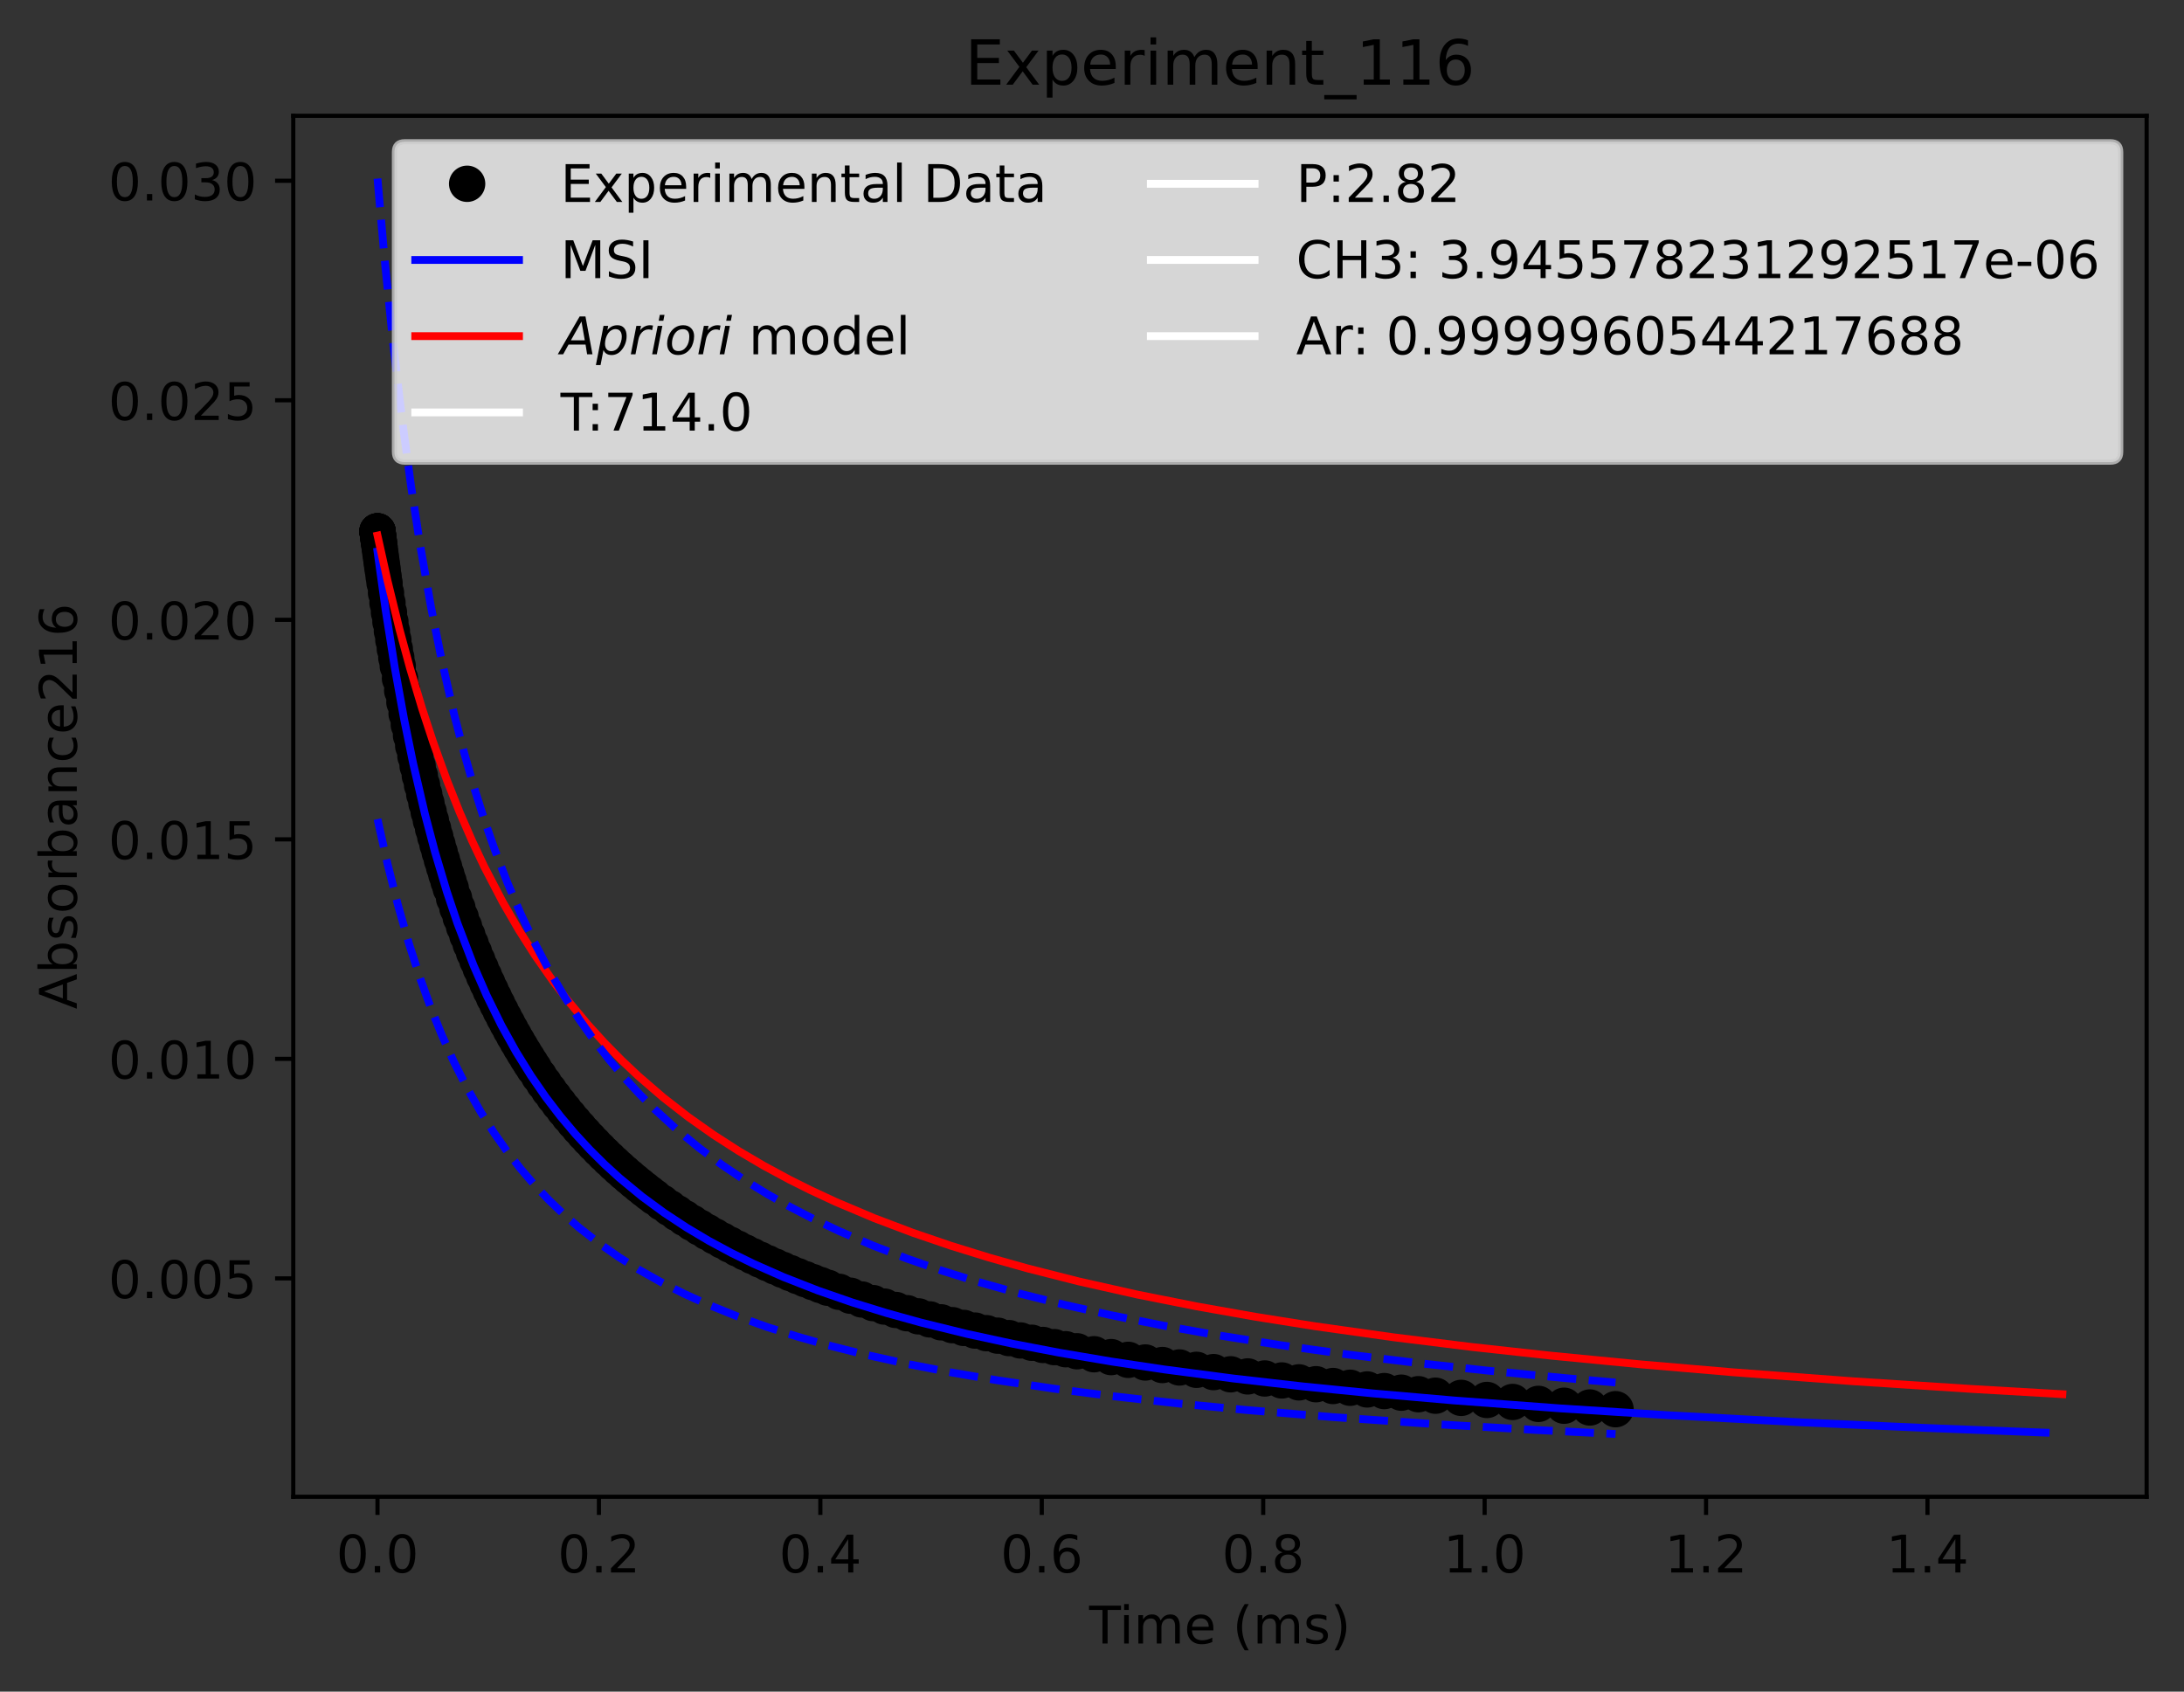 <?xml version="1.0" encoding="utf-8" standalone="no"?>
<!DOCTYPE svg PUBLIC "-//W3C//DTD SVG 1.1//EN"
  "http://www.w3.org/Graphics/SVG/1.1/DTD/svg11.dtd">
<!-- Created with matplotlib (https://matplotlib.org/) -->
<svg height="325.986pt" version="1.1" viewBox="0 0 420.826 325.986" width="420.826pt" xmlns="http://www.w3.org/2000/svg" xmlns:xlink="http://www.w3.org/1999/xlink">
 <rect x="0" y="0" width="420.826" height="325.986" fill="#333333" stroke="none"/>
 <defs>
  <style type="text/css">*{stroke-linecap:butt;stroke-linejoin:round;}</style>
 </defs>
 <g id="figure_1">
  <g id="patch_1">
   <path d="M 0 325.986 
L 420.826 325.986 
L 420.826 0 
L 0 0 
z
" style="fill:none;"/>
  </g>
  <g id="axes_1">
   <g id="patch_2">
    <path d="M 56.506 288.43 
L 413.626 288.43 
L 413.626 22.318 
L 56.506 22.318 
z
" style="fill:none;"/>
   </g>
   <g id="matplotlib.axis_1">
    <g id="xtick_1">
     <g id="line2d_1">
      <defs>
       <path d="M 0 0 
L 0 3.5 
" id="me257a12a97" style="stroke:#000000;stroke-width:0.8;"/>
      </defs>
      <g>
       <use style="stroke:#000000;stroke-width:0.8;" x="72.739" xlink:href="#me257a12a97" y="288.43"/>
      </g>
     </g>
     <g id="text_1">
      <!-- 0.0 -->
      <g transform="translate(64.787 303.029)scale(0.1 -0.1)">
       <defs>
        <path d="M 31.781 66.406 
Q 24.172 66.406 20.328 58.906 
Q 16.5 51.422 16.5 36.375 
Q 16.5 21.391 20.328 13.891 
Q 24.172 6.391 31.781 6.391 
Q 39.453 6.391 43.281 13.891 
Q 47.125 21.391 47.125 36.375 
Q 47.125 51.422 43.281 58.906 
Q 39.453 66.406 31.781 66.406 
z
M 31.781 74.219 
Q 44.047 74.219 50.516 64.516 
Q 56.984 54.828 56.984 36.375 
Q 56.984 17.969 50.516 8.266 
Q 44.047 -1.422 31.781 -1.422 
Q 19.531 -1.422 13.062 8.266 
Q 6.594 17.969 6.594 36.375 
Q 6.594 54.828 13.062 64.516 
Q 19.531 74.219 31.781 74.219 
z
" id="DejaVuSans-48"/>
        <path d="M 10.688 12.406 
L 21 12.406 
L 21 0 
L 10.688 0 
z
" id="DejaVuSans-46"/>
       </defs>
       <use xlink:href="#DejaVuSans-48"/>
       <use x="63.623" xlink:href="#DejaVuSans-46"/>
       <use x="95.41" xlink:href="#DejaVuSans-48"/>
      </g>
     </g>
    </g>
    <g id="xtick_2">
     <g id="line2d_2">
      <g>
       <use style="stroke:#000000;stroke-width:0.8;" x="115.404" xlink:href="#me257a12a97" y="288.43"/>
      </g>
     </g>
     <g id="text_2">
      <!-- 0.2 -->
      <g transform="translate(107.453 303.029)scale(0.1 -0.1)">
       <defs>
        <path d="M 19.188 8.297 
L 53.609 8.297 
L 53.609 0 
L 7.328 0 
L 7.328 8.297 
Q 12.938 14.109 22.625 23.891 
Q 32.328 33.688 34.812 36.531 
Q 39.547 41.844 41.422 45.531 
Q 43.312 49.219 43.312 52.781 
Q 43.312 58.594 39.234 62.25 
Q 35.156 65.922 28.609 65.922 
Q 23.969 65.922 18.812 64.312 
Q 13.672 62.703 7.812 59.422 
L 7.812 69.391 
Q 13.766 71.781 18.938 73 
Q 24.125 74.219 28.422 74.219 
Q 39.75 74.219 46.484 68.547 
Q 53.219 62.891 53.219 53.422 
Q 53.219 48.922 51.531 44.891 
Q 49.859 40.875 45.406 35.406 
Q 44.188 33.984 37.641 27.219 
Q 31.109 20.453 19.188 8.297 
z
" id="DejaVuSans-50"/>
       </defs>
       <use xlink:href="#DejaVuSans-48"/>
       <use x="63.623" xlink:href="#DejaVuSans-46"/>
       <use x="95.41" xlink:href="#DejaVuSans-50"/>
      </g>
     </g>
    </g>
    <g id="xtick_3">
     <g id="line2d_3">
      <g>
       <use style="stroke:#000000;stroke-width:0.8;" x="158.07" xlink:href="#me257a12a97" y="288.43"/>
      </g>
     </g>
     <g id="text_3">
      <!-- 0.4 -->
      <g transform="translate(150.118 303.029)scale(0.1 -0.1)">
       <defs>
        <path d="M 37.797 64.312 
L 12.891 25.391 
L 37.797 25.391 
z
M 35.203 72.906 
L 47.609 72.906 
L 47.609 25.391 
L 58.016 25.391 
L 58.016 17.188 
L 47.609 17.188 
L 47.609 0 
L 37.797 0 
L 37.797 17.188 
L 4.891 17.188 
L 4.891 26.703 
z
" id="DejaVuSans-52"/>
       </defs>
       <use xlink:href="#DejaVuSans-48"/>
       <use x="63.623" xlink:href="#DejaVuSans-46"/>
       <use x="95.41" xlink:href="#DejaVuSans-52"/>
      </g>
     </g>
    </g>
    <g id="xtick_4">
     <g id="line2d_4">
      <g>
       <use style="stroke:#000000;stroke-width:0.8;" x="200.735" xlink:href="#me257a12a97" y="288.43"/>
      </g>
     </g>
     <g id="text_4">
      <!-- 0.6 -->
      <g transform="translate(192.784 303.029)scale(0.1 -0.1)">
       <defs>
        <path d="M 33.016 40.375 
Q 26.375 40.375 22.484 35.828 
Q 18.609 31.297 18.609 23.391 
Q 18.609 15.531 22.484 10.953 
Q 26.375 6.391 33.016 6.391 
Q 39.656 6.391 43.531 10.953 
Q 47.406 15.531 47.406 23.391 
Q 47.406 31.297 43.531 35.828 
Q 39.656 40.375 33.016 40.375 
z
M 52.594 71.297 
L 52.594 62.312 
Q 48.875 64.062 45.094 64.984 
Q 41.312 65.922 37.594 65.922 
Q 27.828 65.922 22.672 59.328 
Q 17.531 52.734 16.797 39.406 
Q 19.672 43.656 24.016 45.922 
Q 28.375 48.188 33.594 48.188 
Q 44.578 48.188 50.953 41.516 
Q 57.328 34.859 57.328 23.391 
Q 57.328 12.156 50.688 5.359 
Q 44.047 -1.422 33.016 -1.422 
Q 20.359 -1.422 13.672 8.266 
Q 6.984 17.969 6.984 36.375 
Q 6.984 53.656 15.188 63.938 
Q 23.391 74.219 37.203 74.219 
Q 40.922 74.219 44.703 73.484 
Q 48.484 72.75 52.594 71.297 
z
" id="DejaVuSans-54"/>
       </defs>
       <use xlink:href="#DejaVuSans-48"/>
       <use x="63.623" xlink:href="#DejaVuSans-46"/>
       <use x="95.41" xlink:href="#DejaVuSans-54"/>
      </g>
     </g>
    </g>
    <g id="xtick_5">
     <g id="line2d_5">
      <g>
       <use style="stroke:#000000;stroke-width:0.8;" x="243.401" xlink:href="#me257a12a97" y="288.43"/>
      </g>
     </g>
     <g id="text_5">
      <!-- 0.8 -->
      <g transform="translate(235.449 303.029)scale(0.1 -0.1)">
       <defs>
        <path d="M 31.781 34.625 
Q 24.75 34.625 20.719 30.859 
Q 16.703 27.094 16.703 20.516 
Q 16.703 13.922 20.719 10.156 
Q 24.75 6.391 31.781 6.391 
Q 38.812 6.391 42.859 10.172 
Q 46.922 13.969 46.922 20.516 
Q 46.922 27.094 42.891 30.859 
Q 38.875 34.625 31.781 34.625 
z
M 21.922 38.812 
Q 15.578 40.375 12.031 44.719 
Q 8.5 49.078 8.5 55.328 
Q 8.5 64.062 14.719 69.141 
Q 20.953 74.219 31.781 74.219 
Q 42.672 74.219 48.875 69.141 
Q 55.078 64.062 55.078 55.328 
Q 55.078 49.078 51.531 44.719 
Q 48 40.375 41.703 38.812 
Q 48.828 37.156 52.797 32.312 
Q 56.781 27.484 56.781 20.516 
Q 56.781 9.906 50.312 4.234 
Q 43.844 -1.422 31.781 -1.422 
Q 19.734 -1.422 13.25 4.234 
Q 6.781 9.906 6.781 20.516 
Q 6.781 27.484 10.781 32.312 
Q 14.797 37.156 21.922 38.812 
z
M 18.312 54.391 
Q 18.312 48.734 21.844 45.562 
Q 25.391 42.391 31.781 42.391 
Q 38.141 42.391 41.719 45.562 
Q 45.312 48.734 45.312 54.391 
Q 45.312 60.062 41.719 63.234 
Q 38.141 66.406 31.781 66.406 
Q 25.391 66.406 21.844 63.234 
Q 18.312 60.062 18.312 54.391 
z
" id="DejaVuSans-56"/>
       </defs>
       <use xlink:href="#DejaVuSans-48"/>
       <use x="63.623" xlink:href="#DejaVuSans-46"/>
       <use x="95.41" xlink:href="#DejaVuSans-56"/>
      </g>
     </g>
    </g>
    <g id="xtick_6">
     <g id="line2d_6">
      <g>
       <use style="stroke:#000000;stroke-width:0.8;" x="286.066" xlink:href="#me257a12a97" y="288.43"/>
      </g>
     </g>
     <g id="text_6">
      <!-- 1.0 -->
      <g transform="translate(278.115 303.029)scale(0.1 -0.1)">
       <defs>
        <path d="M 12.406 8.297 
L 28.516 8.297 
L 28.516 63.922 
L 10.984 60.406 
L 10.984 69.391 
L 28.422 72.906 
L 38.281 72.906 
L 38.281 8.297 
L 54.391 8.297 
L 54.391 0 
L 12.406 0 
z
" id="DejaVuSans-49"/>
       </defs>
       <use xlink:href="#DejaVuSans-49"/>
       <use x="63.623" xlink:href="#DejaVuSans-46"/>
       <use x="95.41" xlink:href="#DejaVuSans-48"/>
      </g>
     </g>
    </g>
    <g id="xtick_7">
     <g id="line2d_7">
      <g>
       <use style="stroke:#000000;stroke-width:0.8;" x="328.732" xlink:href="#me257a12a97" y="288.43"/>
      </g>
     </g>
     <g id="text_7">
      <!-- 1.2 -->
      <g transform="translate(320.78 303.029)scale(0.1 -0.1)">
       <use xlink:href="#DejaVuSans-49"/>
       <use x="63.623" xlink:href="#DejaVuSans-46"/>
       <use x="95.41" xlink:href="#DejaVuSans-50"/>
      </g>
     </g>
    </g>
    <g id="xtick_8">
     <g id="line2d_8">
      <g>
       <use style="stroke:#000000;stroke-width:0.8;" x="371.397" xlink:href="#me257a12a97" y="288.43"/>
      </g>
     </g>
     <g id="text_8">
      <!-- 1.4 -->
      <g transform="translate(363.446 303.029)scale(0.1 -0.1)">
       <use xlink:href="#DejaVuSans-49"/>
       <use x="63.623" xlink:href="#DejaVuSans-46"/>
       <use x="95.41" xlink:href="#DejaVuSans-52"/>
      </g>
     </g>
    </g>
    <g id="text_9">
     <!-- Time (ms) -->
     <g transform="translate(209.867 316.707)scale(0.1 -0.1)">
      <defs>
       <path d="M -0.297 72.906 
L 61.375 72.906 
L 61.375 64.594 
L 35.5 64.594 
L 35.5 0 
L 25.594 0 
L 25.594 64.594 
L -0.297 64.594 
z
" id="DejaVuSans-84"/>
       <path d="M 9.422 54.688 
L 18.406 54.688 
L 18.406 0 
L 9.422 0 
z
M 9.422 75.984 
L 18.406 75.984 
L 18.406 64.594 
L 9.422 64.594 
z
" id="DejaVuSans-105"/>
       <path d="M 52 44.188 
Q 55.375 50.25 60.062 53.125 
Q 64.75 56 71.094 56 
Q 79.641 56 84.281 50.016 
Q 88.922 44.047 88.922 33.016 
L 88.922 0 
L 79.891 0 
L 79.891 32.719 
Q 79.891 40.578 77.094 44.375 
Q 74.312 48.188 68.609 48.188 
Q 61.625 48.188 57.562 43.547 
Q 53.516 38.922 53.516 30.906 
L 53.516 0 
L 44.484 0 
L 44.484 32.719 
Q 44.484 40.625 41.703 44.406 
Q 38.922 48.188 33.109 48.188 
Q 26.219 48.188 22.156 43.531 
Q 18.109 38.875 18.109 30.906 
L 18.109 0 
L 9.078 0 
L 9.078 54.688 
L 18.109 54.688 
L 18.109 46.188 
Q 21.188 51.219 25.484 53.609 
Q 29.781 56 35.688 56 
Q 41.656 56 45.828 52.969 
Q 50 49.953 52 44.188 
z
" id="DejaVuSans-109"/>
       <path d="M 56.203 29.594 
L 56.203 25.203 
L 14.891 25.203 
Q 15.484 15.922 20.484 11.062 
Q 25.484 6.203 34.422 6.203 
Q 39.594 6.203 44.453 7.469 
Q 49.312 8.734 54.109 11.281 
L 54.109 2.781 
Q 49.266 0.734 44.188 -0.344 
Q 39.109 -1.422 33.891 -1.422 
Q 20.797 -1.422 13.156 6.188 
Q 5.516 13.812 5.516 26.812 
Q 5.516 40.234 12.766 48.109 
Q 20.016 56 32.328 56 
Q 43.359 56 49.781 48.891 
Q 56.203 41.797 56.203 29.594 
z
M 47.219 32.234 
Q 47.125 39.594 43.094 43.984 
Q 39.062 48.391 32.422 48.391 
Q 24.906 48.391 20.391 44.141 
Q 15.875 39.891 15.188 32.172 
z
" id="DejaVuSans-101"/>
       <path id="DejaVuSans-32"/>
       <path d="M 31 75.875 
Q 24.469 64.656 21.281 53.656 
Q 18.109 42.672 18.109 31.391 
Q 18.109 20.125 21.312 9.062 
Q 24.516 -2 31 -13.188 
L 23.188 -13.188 
Q 15.875 -1.703 12.234 9.375 
Q 8.594 20.453 8.594 31.391 
Q 8.594 42.281 12.203 53.312 
Q 15.828 64.359 23.188 75.875 
z
" id="DejaVuSans-40"/>
       <path d="M 44.281 53.078 
L 44.281 44.578 
Q 40.484 46.531 36.375 47.5 
Q 32.281 48.484 27.875 48.484 
Q 21.188 48.484 17.844 46.438 
Q 14.5 44.391 14.5 40.281 
Q 14.5 37.156 16.891 35.375 
Q 19.281 33.594 26.516 31.984 
L 29.594 31.297 
Q 39.156 29.25 43.188 25.516 
Q 47.219 21.781 47.219 15.094 
Q 47.219 7.469 41.188 3.016 
Q 35.156 -1.422 24.609 -1.422 
Q 20.219 -1.422 15.453 -0.562 
Q 10.688 0.297 5.422 2 
L 5.422 11.281 
Q 10.406 8.688 15.234 7.391 
Q 20.062 6.109 24.812 6.109 
Q 31.156 6.109 34.562 8.281 
Q 37.984 10.453 37.984 14.406 
Q 37.984 18.062 35.516 20.016 
Q 33.062 21.969 24.703 23.781 
L 21.578 24.516 
Q 13.234 26.266 9.516 29.906 
Q 5.812 33.547 5.812 39.891 
Q 5.812 47.609 11.281 51.797 
Q 16.75 56 26.812 56 
Q 31.781 56 36.172 55.266 
Q 40.578 54.547 44.281 53.078 
z
" id="DejaVuSans-115"/>
       <path d="M 8.016 75.875 
L 15.828 75.875 
Q 23.141 64.359 26.781 53.312 
Q 30.422 42.281 30.422 31.391 
Q 30.422 20.453 26.781 9.375 
Q 23.141 -1.703 15.828 -13.188 
L 8.016 -13.188 
Q 14.5 -2 17.703 9.062 
Q 20.906 20.125 20.906 31.391 
Q 20.906 42.672 17.703 53.656 
Q 14.5 64.656 8.016 75.875 
z
" id="DejaVuSans-41"/>
      </defs>
      <use xlink:href="#DejaVuSans-84"/>
      <use x="57.959" xlink:href="#DejaVuSans-105"/>
      <use x="85.742" xlink:href="#DejaVuSans-109"/>
      <use x="183.154" xlink:href="#DejaVuSans-101"/>
      <use x="244.678" xlink:href="#DejaVuSans-32"/>
      <use x="276.465" xlink:href="#DejaVuSans-40"/>
      <use x="315.479" xlink:href="#DejaVuSans-109"/>
      <use x="412.891" xlink:href="#DejaVuSans-115"/>
      <use x="464.99" xlink:href="#DejaVuSans-41"/>
     </g>
    </g>
   </g>
   <g id="matplotlib.axis_2">
    <g id="ytick_1">
     <g id="line2d_9">
      <defs>
       <path d="M 0 0 
L -3.5 0 
" id="m7da52de527" style="stroke:#000000;stroke-width:0.8;"/>
      </defs>
      <g>
       <use style="stroke:#000000;stroke-width:0.8;" x="56.506" xlink:href="#m7da52de527" y="246.352"/>
      </g>
     </g>
     <g id="text_10">
      <!-- 0.005 -->
      <g transform="translate(20.878 250.151)scale(0.1 -0.1)">
       <defs>
        <path d="M 10.797 72.906 
L 49.516 72.906 
L 49.516 64.594 
L 19.828 64.594 
L 19.828 46.734 
Q 21.969 47.469 24.109 47.828 
Q 26.266 48.188 28.422 48.188 
Q 40.625 48.188 47.75 41.5 
Q 54.891 34.812 54.891 23.391 
Q 54.891 11.625 47.562 5.094 
Q 40.234 -1.422 26.906 -1.422 
Q 22.312 -1.422 17.547 -0.641 
Q 12.797 0.141 7.719 1.703 
L 7.719 11.625 
Q 12.109 9.234 16.797 8.062 
Q 21.484 6.891 26.703 6.891 
Q 35.156 6.891 40.078 11.328 
Q 45.016 15.766 45.016 23.391 
Q 45.016 31 40.078 35.438 
Q 35.156 39.891 26.703 39.891 
Q 22.75 39.891 18.812 39.016 
Q 14.891 38.141 10.797 36.281 
z
" id="DejaVuSans-53"/>
       </defs>
       <use xlink:href="#DejaVuSans-48"/>
       <use x="63.623" xlink:href="#DejaVuSans-46"/>
       <use x="95.41" xlink:href="#DejaVuSans-48"/>
       <use x="159.033" xlink:href="#DejaVuSans-48"/>
       <use x="222.656" xlink:href="#DejaVuSans-53"/>
      </g>
     </g>
    </g>
    <g id="ytick_2">
     <g id="line2d_10">
      <g>
       <use style="stroke:#000000;stroke-width:0.8;" x="56.506" xlink:href="#m7da52de527" y="204.048"/>
      </g>
     </g>
     <g id="text_11">
      <!-- 0.010 -->
      <g transform="translate(20.878 207.847)scale(0.1 -0.1)">
       <use xlink:href="#DejaVuSans-48"/>
       <use x="63.623" xlink:href="#DejaVuSans-46"/>
       <use x="95.41" xlink:href="#DejaVuSans-48"/>
       <use x="159.033" xlink:href="#DejaVuSans-49"/>
       <use x="222.656" xlink:href="#DejaVuSans-48"/>
      </g>
     </g>
    </g>
    <g id="ytick_3">
     <g id="line2d_11">
      <g>
       <use style="stroke:#000000;stroke-width:0.8;" x="56.506" xlink:href="#m7da52de527" y="161.744"/>
      </g>
     </g>
     <g id="text_12">
      <!-- 0.015 -->
      <g transform="translate(20.878 165.544)scale(0.1 -0.1)">
       <use xlink:href="#DejaVuSans-48"/>
       <use x="63.623" xlink:href="#DejaVuSans-46"/>
       <use x="95.41" xlink:href="#DejaVuSans-48"/>
       <use x="159.033" xlink:href="#DejaVuSans-49"/>
       <use x="222.656" xlink:href="#DejaVuSans-53"/>
      </g>
     </g>
    </g>
    <g id="ytick_4">
     <g id="line2d_12">
      <g>
       <use style="stroke:#000000;stroke-width:0.8;" x="56.506" xlink:href="#m7da52de527" y="119.441"/>
      </g>
     </g>
     <g id="text_13">
      <!-- 0.020 -->
      <g transform="translate(20.878 123.24)scale(0.1 -0.1)">
       <use xlink:href="#DejaVuSans-48"/>
       <use x="63.623" xlink:href="#DejaVuSans-46"/>
       <use x="95.41" xlink:href="#DejaVuSans-48"/>
       <use x="159.033" xlink:href="#DejaVuSans-50"/>
       <use x="222.656" xlink:href="#DejaVuSans-48"/>
      </g>
     </g>
    </g>
    <g id="ytick_5">
     <g id="line2d_13">
      <g>
       <use style="stroke:#000000;stroke-width:0.8;" x="56.506" xlink:href="#m7da52de527" y="77.137"/>
      </g>
     </g>
     <g id="text_14">
      <!-- 0.025 -->
      <g transform="translate(20.878 80.936)scale(0.1 -0.1)">
       <use xlink:href="#DejaVuSans-48"/>
       <use x="63.623" xlink:href="#DejaVuSans-46"/>
       <use x="95.41" xlink:href="#DejaVuSans-48"/>
       <use x="159.033" xlink:href="#DejaVuSans-50"/>
       <use x="222.656" xlink:href="#DejaVuSans-53"/>
      </g>
     </g>
    </g>
    <g id="ytick_6">
     <g id="line2d_14">
      <g>
       <use style="stroke:#000000;stroke-width:0.8;" x="56.506" xlink:href="#m7da52de527" y="34.833"/>
      </g>
     </g>
     <g id="text_15">
      <!-- 0.030 -->
      <g transform="translate(20.878 38.632)scale(0.1 -0.1)">
       <defs>
        <path d="M 40.578 39.312 
Q 47.656 37.797 51.625 33 
Q 55.609 28.219 55.609 21.188 
Q 55.609 10.406 48.188 4.484 
Q 40.766 -1.422 27.094 -1.422 
Q 22.516 -1.422 17.656 -0.516 
Q 12.797 0.391 7.625 2.203 
L 7.625 11.719 
Q 11.719 9.328 16.594 8.109 
Q 21.484 6.891 26.812 6.891 
Q 36.078 6.891 40.938 10.547 
Q 45.797 14.203 45.797 21.188 
Q 45.797 27.641 41.281 31.266 
Q 36.766 34.906 28.719 34.906 
L 20.219 34.906 
L 20.219 43.016 
L 29.109 43.016 
Q 36.375 43.016 40.234 45.922 
Q 44.094 48.828 44.094 54.297 
Q 44.094 59.906 40.109 62.906 
Q 36.141 65.922 28.719 65.922 
Q 24.656 65.922 20.016 65.031 
Q 15.375 64.156 9.812 62.312 
L 9.812 71.094 
Q 15.438 72.656 20.344 73.438 
Q 25.25 74.219 29.594 74.219 
Q 40.828 74.219 47.359 69.109 
Q 53.906 64.016 53.906 55.328 
Q 53.906 49.266 50.438 45.094 
Q 46.969 40.922 40.578 39.312 
z
" id="DejaVuSans-51"/>
       </defs>
       <use xlink:href="#DejaVuSans-48"/>
       <use x="63.623" xlink:href="#DejaVuSans-46"/>
       <use x="95.41" xlink:href="#DejaVuSans-48"/>
       <use x="159.033" xlink:href="#DejaVuSans-51"/>
       <use x="222.656" xlink:href="#DejaVuSans-48"/>
      </g>
     </g>
    </g>
    <g id="text_16">
     <!-- Absorbance216 -->
     <g transform="translate(14.798 194.465)rotate(-90)scale(0.1 -0.1)">
      <defs>
       <path d="M 34.188 63.188 
L 20.797 26.906 
L 47.609 26.906 
z
M 28.609 72.906 
L 39.797 72.906 
L 67.578 0 
L 57.328 0 
L 50.688 18.703 
L 17.828 18.703 
L 11.188 0 
L 0.781 0 
z
" id="DejaVuSans-65"/>
       <path d="M 48.688 27.297 
Q 48.688 37.203 44.609 42.844 
Q 40.531 48.484 33.406 48.484 
Q 26.266 48.484 22.188 42.844 
Q 18.109 37.203 18.109 27.297 
Q 18.109 17.391 22.188 11.75 
Q 26.266 6.109 33.406 6.109 
Q 40.531 6.109 44.609 11.75 
Q 48.688 17.391 48.688 27.297 
z
M 18.109 46.391 
Q 20.953 51.266 25.266 53.625 
Q 29.594 56 35.594 56 
Q 45.562 56 51.781 48.094 
Q 58.016 40.188 58.016 27.297 
Q 58.016 14.406 51.781 6.484 
Q 45.562 -1.422 35.594 -1.422 
Q 29.594 -1.422 25.266 0.953 
Q 20.953 3.328 18.109 8.203 
L 18.109 0 
L 9.078 0 
L 9.078 75.984 
L 18.109 75.984 
z
" id="DejaVuSans-98"/>
       <path d="M 30.609 48.391 
Q 23.391 48.391 19.188 42.75 
Q 14.984 37.109 14.984 27.297 
Q 14.984 17.484 19.156 11.844 
Q 23.344 6.203 30.609 6.203 
Q 37.797 6.203 41.984 11.859 
Q 46.188 17.531 46.188 27.297 
Q 46.188 37.016 41.984 42.703 
Q 37.797 48.391 30.609 48.391 
z
M 30.609 56 
Q 42.328 56 49.016 48.375 
Q 55.719 40.766 55.719 27.297 
Q 55.719 13.875 49.016 6.219 
Q 42.328 -1.422 30.609 -1.422 
Q 18.844 -1.422 12.172 6.219 
Q 5.516 13.875 5.516 27.297 
Q 5.516 40.766 12.172 48.375 
Q 18.844 56 30.609 56 
z
" id="DejaVuSans-111"/>
       <path d="M 41.109 46.297 
Q 39.594 47.172 37.812 47.578 
Q 36.031 48 33.891 48 
Q 26.266 48 22.188 43.047 
Q 18.109 38.094 18.109 28.812 
L 18.109 0 
L 9.078 0 
L 9.078 54.688 
L 18.109 54.688 
L 18.109 46.188 
Q 20.953 51.172 25.484 53.578 
Q 30.031 56 36.531 56 
Q 37.453 56 38.578 55.875 
Q 39.703 55.766 41.062 55.516 
z
" id="DejaVuSans-114"/>
       <path d="M 34.281 27.484 
Q 23.391 27.484 19.188 25 
Q 14.984 22.516 14.984 16.5 
Q 14.984 11.719 18.141 8.906 
Q 21.297 6.109 26.703 6.109 
Q 34.188 6.109 38.703 11.406 
Q 43.219 16.703 43.219 25.484 
L 43.219 27.484 
z
M 52.203 31.203 
L 52.203 0 
L 43.219 0 
L 43.219 8.297 
Q 40.141 3.328 35.547 0.953 
Q 30.953 -1.422 24.312 -1.422 
Q 15.922 -1.422 10.953 3.297 
Q 6 8.016 6 15.922 
Q 6 25.141 12.172 29.828 
Q 18.359 34.516 30.609 34.516 
L 43.219 34.516 
L 43.219 35.406 
Q 43.219 41.609 39.141 45 
Q 35.062 48.391 27.688 48.391 
Q 23 48.391 18.547 47.266 
Q 14.109 46.141 10.016 43.891 
L 10.016 52.203 
Q 14.938 54.109 19.578 55.047 
Q 24.219 56 28.609 56 
Q 40.484 56 46.344 49.844 
Q 52.203 43.703 52.203 31.203 
z
" id="DejaVuSans-97"/>
       <path d="M 54.891 33.016 
L 54.891 0 
L 45.906 0 
L 45.906 32.719 
Q 45.906 40.484 42.875 44.328 
Q 39.844 48.188 33.797 48.188 
Q 26.516 48.188 22.312 43.547 
Q 18.109 38.922 18.109 30.906 
L 18.109 0 
L 9.078 0 
L 9.078 54.688 
L 18.109 54.688 
L 18.109 46.188 
Q 21.344 51.125 25.703 53.562 
Q 30.078 56 35.797 56 
Q 45.219 56 50.047 50.172 
Q 54.891 44.344 54.891 33.016 
z
" id="DejaVuSans-110"/>
       <path d="M 48.781 52.594 
L 48.781 44.188 
Q 44.969 46.297 41.141 47.344 
Q 37.312 48.391 33.406 48.391 
Q 24.656 48.391 19.812 42.844 
Q 14.984 37.312 14.984 27.297 
Q 14.984 17.281 19.812 11.734 
Q 24.656 6.203 33.406 6.203 
Q 37.312 6.203 41.141 7.25 
Q 44.969 8.297 48.781 10.406 
L 48.781 2.094 
Q 45.016 0.344 40.984 -0.531 
Q 36.969 -1.422 32.422 -1.422 
Q 20.062 -1.422 12.781 6.344 
Q 5.516 14.109 5.516 27.297 
Q 5.516 40.672 12.859 48.328 
Q 20.219 56 33.016 56 
Q 37.156 56 41.109 55.141 
Q 45.062 54.297 48.781 52.594 
z
" id="DejaVuSans-99"/>
      </defs>
      <use xlink:href="#DejaVuSans-65"/>
      <use x="68.408" xlink:href="#DejaVuSans-98"/>
      <use x="131.885" xlink:href="#DejaVuSans-115"/>
      <use x="183.984" xlink:href="#DejaVuSans-111"/>
      <use x="245.166" xlink:href="#DejaVuSans-114"/>
      <use x="286.279" xlink:href="#DejaVuSans-98"/>
      <use x="349.756" xlink:href="#DejaVuSans-97"/>
      <use x="411.035" xlink:href="#DejaVuSans-110"/>
      <use x="474.414" xlink:href="#DejaVuSans-99"/>
      <use x="529.395" xlink:href="#DejaVuSans-101"/>
      <use x="590.918" xlink:href="#DejaVuSans-50"/>
      <use x="654.541" xlink:href="#DejaVuSans-49"/>
      <use x="718.164" xlink:href="#DejaVuSans-54"/>
     </g>
    </g>
   </g>
   <g id="line2d_15">
    <defs>
     <path d="M 0 3 
C 0.796 3 1.559 2.684 2.121 2.121 
C 2.684 1.559 3 0.796 3 0 
C 3 -0.796 2.684 -1.559 2.121 -2.121 
C 1.559 -2.684 0.796 -3 0 -3 
C -0.796 -3 -1.559 -2.684 -2.121 -2.121 
C -2.684 -1.559 -3 -0.796 -3 0 
C -3 0.796 -2.684 1.559 -2.121 2.121 
C -1.559 2.684 -0.796 3 0 3 
z
" id="md71aaef12b" style="stroke:#000000;"/>
    </defs>
    <g clip-path="url(#p768a5836bd)">
     <use style="stroke:#000000;" x="72.739" xlink:href="#md71aaef12b" y="102.381"/>
     <use style="stroke:#000000;" x="72.739" xlink:href="#md71aaef12b" y="102.382"/>
     <use style="stroke:#000000;" x="72.74" xlink:href="#md71aaef12b" y="102.386"/>
     <use style="stroke:#000000;" x="72.741" xlink:href="#md71aaef12b" y="102.393"/>
     <use style="stroke:#000000;" x="72.742" xlink:href="#md71aaef12b" y="102.405"/>
     <use style="stroke:#000000;" x="72.745" xlink:href="#md71aaef12b" y="102.426"/>
     <use style="stroke:#000000;" x="72.749" xlink:href="#md71aaef12b" y="102.462"/>
     <use style="stroke:#000000;" x="72.758" xlink:href="#md71aaef12b" y="102.525"/>
     <use style="stroke:#000000;" x="72.773" xlink:href="#md71aaef12b" y="102.643"/>
     <use style="stroke:#000000;" x="72.81" xlink:href="#md71aaef12b" y="102.928"/>
     <use style="stroke:#000000;" x="72.847" xlink:href="#md71aaef12b" y="103.213"/>
     <use style="stroke:#000000;" x="72.867" xlink:href="#md71aaef12b" y="103.368"/>
     <use style="stroke:#000000;" x="72.888" xlink:href="#md71aaef12b" y="103.523"/>
     <use style="stroke:#000000;" x="72.908" xlink:href="#md71aaef12b" y="103.677"/>
     <use style="stroke:#000000;" x="72.943" xlink:href="#md71aaef12b" y="103.943"/>
     <use style="stroke:#000000;" x="72.978" xlink:href="#md71aaef12b" y="104.208"/>
     <use style="stroke:#000000;" x="73.013" xlink:href="#md71aaef12b" y="104.472"/>
     <use style="stroke:#000000;" x="73.048" xlink:href="#md71aaef12b" y="104.735"/>
     <use style="stroke:#000000;" x="73.116" xlink:href="#md71aaef12b" y="105.247"/>
     <use style="stroke:#000000;" x="73.184" xlink:href="#md71aaef12b" y="105.756"/>
     <use style="stroke:#000000;" x="73.296" xlink:href="#md71aaef12b" y="106.59"/>
     <use style="stroke:#000000;" x="73.409" xlink:href="#md71aaef12b" y="107.416"/>
     <use style="stroke:#000000;" x="73.521" xlink:href="#md71aaef12b" y="108.235"/>
     <use style="stroke:#000000;" x="73.634" xlink:href="#md71aaef12b" y="109.047"/>
     <use style="stroke:#000000;" x="73.746" xlink:href="#md71aaef12b" y="109.851"/>
     <use style="stroke:#000000;" x="73.923" xlink:href="#md71aaef12b" y="111.099"/>
     <use style="stroke:#000000;" x="74.099" xlink:href="#md71aaef12b" y="112.33"/>
     <use style="stroke:#000000;" x="74.382" xlink:href="#md71aaef12b" y="114.266"/>
     <use style="stroke:#000000;" x="74.664" xlink:href="#md71aaef12b" y="116.16"/>
     <use style="stroke:#000000;" x="74.947" xlink:href="#md71aaef12b" y="118.013"/>
     <use style="stroke:#000000;" x="75.23" xlink:href="#md71aaef12b" y="119.827"/>
     <use style="stroke:#000000;" x="75.513" xlink:href="#md71aaef12b" y="121.603"/>
     <use style="stroke:#000000;" x="75.795" xlink:href="#md71aaef12b" y="123.342"/>
     <use style="stroke:#000000;" x="76.078" xlink:href="#md71aaef12b" y="125.045"/>
     <use style="stroke:#000000;" x="76.361" xlink:href="#md71aaef12b" y="126.713"/>
     <use style="stroke:#000000;" x="76.644" xlink:href="#md71aaef12b" y="128.348"/>
     <use style="stroke:#000000;" x="77.069" xlink:href="#md71aaef12b" y="130.745"/>
     <use style="stroke:#000000;" x="77.494" xlink:href="#md71aaef12b" y="133.072"/>
     <use style="stroke:#000000;" x="77.92" xlink:href="#md71aaef12b" y="135.332"/>
     <use style="stroke:#000000;" x="78.345" xlink:href="#md71aaef12b" y="137.527"/>
     <use style="stroke:#000000;" x="78.77" xlink:href="#md71aaef12b" y="139.66"/>
     <use style="stroke:#000000;" x="79.195" xlink:href="#md71aaef12b" y="141.733"/>
     <use style="stroke:#000000;" x="79.621" xlink:href="#md71aaef12b" y="143.75"/>
     <use style="stroke:#000000;" x="80.046" xlink:href="#md71aaef12b" y="145.712"/>
     <use style="stroke:#000000;" x="80.471" xlink:href="#md71aaef12b" y="147.622"/>
     <use style="stroke:#000000;" x="80.897" xlink:href="#md71aaef12b" y="149.481"/>
     <use style="stroke:#000000;" x="81.322" xlink:href="#md71aaef12b" y="151.292"/>
     <use style="stroke:#000000;" x="81.747" xlink:href="#md71aaef12b" y="153.056"/>
     <use style="stroke:#000000;" x="82.173" xlink:href="#md71aaef12b" y="154.776"/>
     <use style="stroke:#000000;" x="82.598" xlink:href="#md71aaef12b" y="156.452"/>
     <use style="stroke:#000000;" x="83.023" xlink:href="#md71aaef12b" y="158.087"/>
     <use style="stroke:#000000;" x="83.449" xlink:href="#md71aaef12b" y="159.682"/>
     <use style="stroke:#000000;" x="83.874" xlink:href="#md71aaef12b" y="161.239"/>
     <use style="stroke:#000000;" x="84.299" xlink:href="#md71aaef12b" y="162.758"/>
     <use style="stroke:#000000;" x="84.725" xlink:href="#md71aaef12b" y="164.242"/>
     <use style="stroke:#000000;" x="85.15" xlink:href="#md71aaef12b" y="165.691"/>
     <use style="stroke:#000000;" x="85.575" xlink:href="#md71aaef12b" y="167.107"/>
     <use style="stroke:#000000;" x="86.001" xlink:href="#md71aaef12b" y="168.49"/>
     <use style="stroke:#000000;" x="86.426" xlink:href="#md71aaef12b" y="169.843"/>
     <use style="stroke:#000000;" x="86.851" xlink:href="#md71aaef12b" y="171.165"/>
     <use style="stroke:#000000;" x="87.493" xlink:href="#md71aaef12b" y="173.104"/>
     <use style="stroke:#000000;" x="88.134" xlink:href="#md71aaef12b" y="174.98"/>
     <use style="stroke:#000000;" x="88.775" xlink:href="#md71aaef12b" y="176.796"/>
     <use style="stroke:#000000;" x="89.416" xlink:href="#md71aaef12b" y="178.554"/>
     <use style="stroke:#000000;" x="90.058" xlink:href="#md71aaef12b" y="180.259"/>
     <use style="stroke:#000000;" x="90.699" xlink:href="#md71aaef12b" y="181.911"/>
     <use style="stroke:#000000;" x="91.34" xlink:href="#md71aaef12b" y="183.514"/>
     <use style="stroke:#000000;" x="91.981" xlink:href="#md71aaef12b" y="185.07"/>
     <use style="stroke:#000000;" x="92.623" xlink:href="#md71aaef12b" y="186.58"/>
     <use style="stroke:#000000;" x="93.264" xlink:href="#md71aaef12b" y="188.046"/>
     <use style="stroke:#000000;" x="93.905" xlink:href="#md71aaef12b" y="189.471"/>
     <use style="stroke:#000000;" x="94.546" xlink:href="#md71aaef12b" y="190.857"/>
     <use style="stroke:#000000;" x="95.188" xlink:href="#md71aaef12b" y="192.204"/>
     <use style="stroke:#000000;" x="95.829" xlink:href="#md71aaef12b" y="193.514"/>
     <use style="stroke:#000000;" x="96.47" xlink:href="#md71aaef12b" y="194.79"/>
     <use style="stroke:#000000;" x="97.111" xlink:href="#md71aaef12b" y="196.031"/>
     <use style="stroke:#000000;" x="97.753" xlink:href="#md71aaef12b" y="197.24"/>
     <use style="stroke:#000000;" x="98.394" xlink:href="#md71aaef12b" y="198.419"/>
     <use style="stroke:#000000;" x="99.035" xlink:href="#md71aaef12b" y="199.567"/>
     <use style="stroke:#000000;" x="99.676" xlink:href="#md71aaef12b" y="200.686"/>
     <use style="stroke:#000000;" x="100.318" xlink:href="#md71aaef12b" y="201.777"/>
     <use style="stroke:#000000;" x="100.959" xlink:href="#md71aaef12b" y="202.842"/>
     <use style="stroke:#000000;" x="101.6" xlink:href="#md71aaef12b" y="203.881"/>
     <use style="stroke:#000000;" x="102.241" xlink:href="#md71aaef12b" y="204.895"/>
     <use style="stroke:#000000;" x="102.883" xlink:href="#md71aaef12b" y="205.885"/>
     <use style="stroke:#000000;" x="103.85" xlink:href="#md71aaef12b" y="207.335"/>
     <use style="stroke:#000000;" x="104.817" xlink:href="#md71aaef12b" y="208.734"/>
     <use style="stroke:#000000;" x="105.784" xlink:href="#md71aaef12b" y="210.087"/>
     <use style="stroke:#000000;" x="106.751" xlink:href="#md71aaef12b" y="211.394"/>
     <use style="stroke:#000000;" x="107.718" xlink:href="#md71aaef12b" y="212.659"/>
     <use style="stroke:#000000;" x="108.685" xlink:href="#md71aaef12b" y="213.883"/>
     <use style="stroke:#000000;" x="109.652" xlink:href="#md71aaef12b" y="215.068"/>
     <use style="stroke:#000000;" x="110.619" xlink:href="#md71aaef12b" y="216.216"/>
     <use style="stroke:#000000;" x="111.586" xlink:href="#md71aaef12b" y="217.328"/>
     <use style="stroke:#000000;" x="112.553" xlink:href="#md71aaef12b" y="218.408"/>
     <use style="stroke:#000000;" x="113.52" xlink:href="#md71aaef12b" y="219.455"/>
     <use style="stroke:#000000;" x="114.487" xlink:href="#md71aaef12b" y="220.471"/>
     <use style="stroke:#000000;" x="115.454" xlink:href="#md71aaef12b" y="221.458"/>
     <use style="stroke:#000000;" x="116.421" xlink:href="#md71aaef12b" y="222.416"/>
     <use style="stroke:#000000;" x="117.388" xlink:href="#md71aaef12b" y="223.348"/>
     <use style="stroke:#000000;" x="118.355" xlink:href="#md71aaef12b" y="224.254"/>
     <use style="stroke:#000000;" x="119.322" xlink:href="#md71aaef12b" y="225.135"/>
     <use style="stroke:#000000;" x="120.289" xlink:href="#md71aaef12b" y="225.992"/>
     <use style="stroke:#000000;" x="121.257" xlink:href="#md71aaef12b" y="226.826"/>
     <use style="stroke:#000000;" x="122.224" xlink:href="#md71aaef12b" y="227.639"/>
     <use style="stroke:#000000;" x="123.191" xlink:href="#md71aaef12b" y="228.43"/>
     <use style="stroke:#000000;" x="124.158" xlink:href="#md71aaef12b" y="229.201"/>
     <use style="stroke:#000000;" x="125.125" xlink:href="#md71aaef12b" y="229.953"/>
     <use style="stroke:#000000;" x="126.092" xlink:href="#md71aaef12b" y="230.686"/>
     <use style="stroke:#000000;" x="127.544" xlink:href="#md71aaef12b" y="231.753"/>
     <use style="stroke:#000000;" x="128.997" xlink:href="#md71aaef12b" y="232.782"/>
     <use style="stroke:#000000;" x="130.45" xlink:href="#md71aaef12b" y="233.774"/>
     <use style="stroke:#000000;" x="131.902" xlink:href="#md71aaef12b" y="234.731"/>
     <use style="stroke:#000000;" x="133.355" xlink:href="#md71aaef12b" y="235.656"/>
     <use style="stroke:#000000;" x="134.807" xlink:href="#md71aaef12b" y="236.549"/>
     <use style="stroke:#000000;" x="136.26" xlink:href="#md71aaef12b" y="237.413"/>
     <use style="stroke:#000000;" x="137.712" xlink:href="#md71aaef12b" y="238.248"/>
     <use style="stroke:#000000;" x="139.165" xlink:href="#md71aaef12b" y="239.057"/>
     <use style="stroke:#000000;" x="140.618" xlink:href="#md71aaef12b" y="239.84"/>
     <use style="stroke:#000000;" x="142.07" xlink:href="#md71aaef12b" y="240.599"/>
     <use style="stroke:#000000;" x="143.523" xlink:href="#md71aaef12b" y="241.335"/>
     <use style="stroke:#000000;" x="144.975" xlink:href="#md71aaef12b" y="242.048"/>
     <use style="stroke:#000000;" x="146.428" xlink:href="#md71aaef12b" y="242.741"/>
     <use style="stroke:#000000;" x="147.881" xlink:href="#md71aaef12b" y="243.413"/>
     <use style="stroke:#000000;" x="149.333" xlink:href="#md71aaef12b" y="244.065"/>
     <use style="stroke:#000000;" x="150.786" xlink:href="#md71aaef12b" y="244.699"/>
     <use style="stroke:#000000;" x="152.238" xlink:href="#md71aaef12b" y="245.316"/>
     <use style="stroke:#000000;" x="153.691" xlink:href="#md71aaef12b" y="245.915"/>
     <use style="stroke:#000000;" x="155.143" xlink:href="#md71aaef12b" y="246.498"/>
     <use style="stroke:#000000;" x="156.596" xlink:href="#md71aaef12b" y="247.065"/>
     <use style="stroke:#000000;" x="158.049" xlink:href="#md71aaef12b" y="247.617"/>
     <use style="stroke:#000000;" x="159.501" xlink:href="#md71aaef12b" y="248.155"/>
     <use style="stroke:#000000;" x="161.684" xlink:href="#md71aaef12b" y="248.937"/>
     <use style="stroke:#000000;" x="163.867" xlink:href="#md71aaef12b" y="249.689"/>
     <use style="stroke:#000000;" x="166.05" xlink:href="#md71aaef12b" y="250.414"/>
     <use style="stroke:#000000;" x="168.233" xlink:href="#md71aaef12b" y="251.112"/>
     <use style="stroke:#000000;" x="170.415" xlink:href="#md71aaef12b" y="251.785"/>
     <use style="stroke:#000000;" x="172.598" xlink:href="#md71aaef12b" y="252.434"/>
     <use style="stroke:#000000;" x="174.781" xlink:href="#md71aaef12b" y="253.061"/>
     <use style="stroke:#000000;" x="176.964" xlink:href="#md71aaef12b" y="253.666"/>
     <use style="stroke:#000000;" x="179.147" xlink:href="#md71aaef12b" y="254.251"/>
     <use style="stroke:#000000;" x="181.329" xlink:href="#md71aaef12b" y="254.817"/>
     <use style="stroke:#000000;" x="183.512" xlink:href="#md71aaef12b" y="255.365"/>
     <use style="stroke:#000000;" x="185.695" xlink:href="#md71aaef12b" y="255.895"/>
     <use style="stroke:#000000;" x="187.878" xlink:href="#md71aaef12b" y="256.409"/>
     <use style="stroke:#000000;" x="190.061" xlink:href="#md71aaef12b" y="256.906"/>
     <use style="stroke:#000000;" x="192.243" xlink:href="#md71aaef12b" y="257.389"/>
     <use style="stroke:#000000;" x="194.426" xlink:href="#md71aaef12b" y="257.857"/>
     <use style="stroke:#000000;" x="196.609" xlink:href="#md71aaef12b" y="258.311"/>
     <use style="stroke:#000000;" x="198.792" xlink:href="#md71aaef12b" y="258.752"/>
     <use style="stroke:#000000;" x="200.975" xlink:href="#md71aaef12b" y="259.181"/>
     <use style="stroke:#000000;" x="203.158" xlink:href="#md71aaef12b" y="259.597"/>
     <use style="stroke:#000000;" x="205.34" xlink:href="#md71aaef12b" y="260.002"/>
     <use style="stroke:#000000;" x="207.523" xlink:href="#md71aaef12b" y="260.396"/>
     <use style="stroke:#000000;" x="210.812" xlink:href="#md71aaef12b" y="260.969"/>
     <use style="stroke:#000000;" x="214.101" xlink:href="#md71aaef12b" y="261.519"/>
     <use style="stroke:#000000;" x="217.39" xlink:href="#md71aaef12b" y="262.048"/>
     <use style="stroke:#000000;" x="220.679" xlink:href="#md71aaef12b" y="262.557"/>
     <use style="stroke:#000000;" x="223.968" xlink:href="#md71aaef12b" y="263.046"/>
     <use style="stroke:#000000;" x="227.257" xlink:href="#md71aaef12b" y="263.518"/>
     <use style="stroke:#000000;" x="230.546" xlink:href="#md71aaef12b" y="263.972"/>
     <use style="stroke:#000000;" x="233.835" xlink:href="#md71aaef12b" y="264.411"/>
     <use style="stroke:#000000;" x="237.124" xlink:href="#md71aaef12b" y="264.834"/>
     <use style="stroke:#000000;" x="240.412" xlink:href="#md71aaef12b" y="265.242"/>
     <use style="stroke:#000000;" x="243.701" xlink:href="#md71aaef12b" y="265.637"/>
     <use style="stroke:#000000;" x="246.99" xlink:href="#md71aaef12b" y="266.019"/>
     <use style="stroke:#000000;" x="250.279" xlink:href="#md71aaef12b" y="266.388"/>
     <use style="stroke:#000000;" x="253.568" xlink:href="#md71aaef12b" y="266.745"/>
     <use style="stroke:#000000;" x="256.857" xlink:href="#md71aaef12b" y="267.091"/>
     <use style="stroke:#000000;" x="260.146" xlink:href="#md71aaef12b" y="267.427"/>
     <use style="stroke:#000000;" x="263.435" xlink:href="#md71aaef12b" y="267.752"/>
     <use style="stroke:#000000;" x="266.724" xlink:href="#md71aaef12b" y="268.067"/>
     <use style="stroke:#000000;" x="270.013" xlink:href="#md71aaef12b" y="268.373"/>
     <use style="stroke:#000000;" x="273.302" xlink:href="#md71aaef12b" y="268.67"/>
     <use style="stroke:#000000;" x="276.591" xlink:href="#md71aaef12b" y="268.958"/>
     <use style="stroke:#000000;" x="281.548" xlink:href="#md71aaef12b" y="269.377"/>
     <use style="stroke:#000000;" x="286.506" xlink:href="#md71aaef12b" y="269.779"/>
     <use style="stroke:#000000;" x="291.463" xlink:href="#md71aaef12b" y="270.165"/>
     <use style="stroke:#000000;" x="296.421" xlink:href="#md71aaef12b" y="270.535"/>
     <use style="stroke:#000000;" x="301.379" xlink:href="#md71aaef12b" y="270.89"/>
     <use style="stroke:#000000;" x="306.336" xlink:href="#md71aaef12b" y="271.232"/>
     <use style="stroke:#000000;" x="311.294" xlink:href="#md71aaef12b" y="271.561"/>
    </g>
   </g>
   <g id="line2d_16">
    <path clip-path="url(#p768a5836bd)" d="M 72.739 106.294 
L 74.291 117.448 
L 76.083 128.748 
L 77.874 138.64 
L 79.603 147.09 
L 81.877 156.862 
L 83.812 164.168 
L 86.105 171.846 
L 88.139 177.905 
L 91.229 185.994 
L 93.777 191.824 
L 96.619 197.595 
L 99.461 202.716 
L 102.304 207.292 
L 105.146 211.405 
L 107.988 215.123 
L 110.831 218.499 
L 113.673 221.579 
L 116.515 224.4 
L 119.358 226.993 
L 123.667 230.548 
L 127.975 233.715 
L 132.284 236.555 
L 136.593 239.116 
L 140.902 241.437 
L 145.211 243.55 
L 150.957 246.09 
L 157.586 248.687 
L 164.216 250.985 
L 170.846 253.034 
L 177.476 254.871 
L 186.315 257.045 
L 195.155 258.956 
L 204.086 260.665 
L 214.168 262.373 
L 224.249 263.885 
L 237.691 265.649 
L 251.134 267.178 
L 264.576 268.517 
L 280.04 269.865 
L 300.659 271.404 
L 321.278 272.71 
L 347.052 274.089 
L 370.428 275.148 
L 394.165 276.077 
L 394.165 276.077 
" style="fill:none;stroke:#0000ff;stroke-linecap:square;stroke-width:1.5;"/>
   </g>
   <g id="line2d_17">
    <path clip-path="url(#p768a5836bd)" d="M 72.739 103.203 
L 74.654 111.837 
L 76.985 121.313 
L 79 128.726 
L 81.317 136.478 
L 83.458 143.001 
L 86.121 150.372 
L 88.561 156.502 
L 91.002 162.112 
L 93.318 167.014 
L 96.885 173.859 
L 99.979 179.204 
L 103.074 184.074 
L 106.538 189.034 
L 109.28 192.639 
L 113.229 197.397 
L 116.466 200.958 
L 119.703 204.251 
L 122.939 207.306 
L 127.794 211.495 
L 132.649 215.274 
L 137.504 218.7 
L 142.358 221.821 
L 147.213 224.675 
L 152.068 227.295 
L 156.147 229.336 
L 161.068 231.625 
L 168.451 234.745 
L 175.833 237.542 
L 183.215 240.062 
L 190.597 242.346 
L 197.979 244.425 
L 207.822 246.923 
L 219.209 249.483 
L 230.597 251.746 
L 241.985 253.763 
L 253.372 255.57 
L 268.556 257.708 
L 283.739 259.586 
L 299.099 261.267 
L 316.445 262.947 
L 333.791 264.432 
L 356.919 266.165 
L 380.047 267.666 
L 397.394 268.667 
L 397.394 268.667 
" style="fill:none;stroke:#ff0000;stroke-linecap:square;stroke-width:1.5;"/>
   </g>
   <g id="line2d_18">
    <path clip-path="url(#p768a5836bd)" d="M 72.739 34.414 
L 74.099 49.855 
L 75.795 66.543 
L 77.494 80.969 
L 79.195 93.593 
L 80.897 104.699 
L 83.023 116.838 
L 85.15 127.425 
L 87.493 137.616 
L 89.416 145.012 
L 91.34 151.732 
L 93.264 157.807 
L 95.188 163.358 
L 97.753 170.053 
L 100.318 176.051 
L 102.883 181.45 
L 105.784 186.957 
L 108.685 191.916 
L 111.586 196.406 
L 114.487 200.49 
L 117.388 204.224 
L 120.289 207.642 
L 123.191 210.798 
L 126.092 213.714 
L 130.45 217.701 
L 134.807 221.282 
L 139.165 224.516 
L 143.523 227.451 
L 147.881 230.127 
L 152.238 232.573 
L 156.596 234.825 
L 161.684 237.238 
L 168.233 240.038 
L 174.781 242.547 
L 181.329 244.809 
L 187.878 246.859 
L 196.609 249.311 
L 205.34 251.488 
L 214.101 253.447 
L 223.968 255.417 
L 233.835 257.177 
L 246.99 259.253 
L 260.146 261.071 
L 273.302 262.677 
L 286.506 264.112 
L 301.379 265.55 
L 311.294 266.419 
L 311.294 266.419 
" style="fill:none;stroke:#0000ff;stroke-dasharray:5.55,2.4;stroke-dashoffset:0;stroke-width:1.5;"/>
   </g>
   <g id="line2d_19">
    <path clip-path="url(#p768a5836bd)" d="M 72.739 157.852 
L 74.664 166.451 
L 76.644 174.284 
L 78.77 181.745 
L 80.897 188.351 
L 83.023 194.234 
L 85.15 199.504 
L 87.493 204.699 
L 90.058 209.756 
L 92.623 214.267 
L 95.188 218.304 
L 97.753 221.942 
L 100.318 225.231 
L 102.883 228.215 
L 105.784 231.279 
L 108.685 234.053 
L 111.586 236.576 
L 115.454 239.605 
L 119.322 242.305 
L 123.191 244.722 
L 127.544 247.166 
L 131.902 249.357 
L 136.26 251.329 
L 142.07 253.673 
L 147.881 255.742 
L 153.691 257.58 
L 159.501 259.226 
L 166.05 260.885 
L 174.781 262.827 
L 183.512 264.516 
L 192.243 265.998 
L 203.158 267.613 
L 214.101 269.02 
L 227.257 270.479 
L 240.412 271.737 
L 256.857 273.084 
L 276.591 274.442 
L 296.421 275.588 
L 311.294 276.334 
L 311.294 276.334 
" style="fill:none;stroke:#0000ff;stroke-dasharray:5.55,2.4;stroke-dashoffset:0;stroke-width:1.5;"/>
   </g>
   <g id="line2d_20"/>
   <g id="line2d_21"/>
   <g id="line2d_22"/>
   <g id="line2d_23"/>
   <g id="patch_3">
    <path d="M 56.506 288.43 
L 56.506 22.318 
" style="fill:none;stroke:#000000;stroke-linecap:square;stroke-linejoin:miter;stroke-width:0.8;"/>
   </g>
   <g id="patch_4">
    <path d="M 413.626 288.43 
L 413.626 22.318 
" style="fill:none;stroke:#000000;stroke-linecap:square;stroke-linejoin:miter;stroke-width:0.8;"/>
   </g>
   <g id="patch_5">
    <path d="M 56.506 288.43 
L 413.626 288.43 
" style="fill:none;stroke:#000000;stroke-linecap:square;stroke-linejoin:miter;stroke-width:0.8;"/>
   </g>
   <g id="patch_6">
    <path d="M 56.506 22.318 
L 413.626 22.318 
" style="fill:none;stroke:#000000;stroke-linecap:square;stroke-linejoin:miter;stroke-width:0.8;"/>
   </g>
   <g id="text_17">
    <!-- Experiment_116 -->
    <g transform="translate(185.946 16.318)scale(0.12 -0.12)">
     <defs>
      <path d="M 9.812 72.906 
L 55.906 72.906 
L 55.906 64.594 
L 19.672 64.594 
L 19.672 43.016 
L 54.391 43.016 
L 54.391 34.719 
L 19.672 34.719 
L 19.672 8.297 
L 56.781 8.297 
L 56.781 0 
L 9.812 0 
z
" id="DejaVuSans-69"/>
      <path d="M 54.891 54.688 
L 35.109 28.078 
L 55.906 0 
L 45.312 0 
L 29.391 21.484 
L 13.484 0 
L 2.875 0 
L 24.125 28.609 
L 4.688 54.688 
L 15.281 54.688 
L 29.781 35.203 
L 44.281 54.688 
z
" id="DejaVuSans-120"/>
      <path d="M 18.109 8.203 
L 18.109 -20.797 
L 9.078 -20.797 
L 9.078 54.688 
L 18.109 54.688 
L 18.109 46.391 
Q 20.953 51.266 25.266 53.625 
Q 29.594 56 35.594 56 
Q 45.562 56 51.781 48.094 
Q 58.016 40.188 58.016 27.297 
Q 58.016 14.406 51.781 6.484 
Q 45.562 -1.422 35.594 -1.422 
Q 29.594 -1.422 25.266 0.953 
Q 20.953 3.328 18.109 8.203 
z
M 48.688 27.297 
Q 48.688 37.203 44.609 42.844 
Q 40.531 48.484 33.406 48.484 
Q 26.266 48.484 22.188 42.844 
Q 18.109 37.203 18.109 27.297 
Q 18.109 17.391 22.188 11.75 
Q 26.266 6.109 33.406 6.109 
Q 40.531 6.109 44.609 11.75 
Q 48.688 17.391 48.688 27.297 
z
" id="DejaVuSans-112"/>
      <path d="M 18.312 70.219 
L 18.312 54.688 
L 36.812 54.688 
L 36.812 47.703 
L 18.312 47.703 
L 18.312 18.016 
Q 18.312 11.328 20.141 9.422 
Q 21.969 7.516 27.594 7.516 
L 36.812 7.516 
L 36.812 0 
L 27.594 0 
Q 17.188 0 13.234 3.875 
Q 9.281 7.766 9.281 18.016 
L 9.281 47.703 
L 2.688 47.703 
L 2.688 54.688 
L 9.281 54.688 
L 9.281 70.219 
z
" id="DejaVuSans-116"/>
      <path d="M 50.984 -16.609 
L 50.984 -23.578 
L -0.984 -23.578 
L -0.984 -16.609 
z
" id="DejaVuSans-95"/>
     </defs>
     <use xlink:href="#DejaVuSans-69"/>
     <use x="63.184" xlink:href="#DejaVuSans-120"/>
     <use x="122.363" xlink:href="#DejaVuSans-112"/>
     <use x="185.84" xlink:href="#DejaVuSans-101"/>
     <use x="247.363" xlink:href="#DejaVuSans-114"/>
     <use x="288.477" xlink:href="#DejaVuSans-105"/>
     <use x="316.26" xlink:href="#DejaVuSans-109"/>
     <use x="413.672" xlink:href="#DejaVuSans-101"/>
     <use x="475.195" xlink:href="#DejaVuSans-110"/>
     <use x="538.574" xlink:href="#DejaVuSans-116"/>
     <use x="577.783" xlink:href="#DejaVuSans-95"/>
     <use x="627.783" xlink:href="#DejaVuSans-49"/>
     <use x="691.406" xlink:href="#DejaVuSans-49"/>
     <use x="755.029" xlink:href="#DejaVuSans-54"/>
    </g>
   </g>
   <g id="legend_1">
    <g id="patch_7">
     <path d="M 78.009 89.052 
L 406.626 89.052 
Q 408.626 89.052 408.626 87.052 
L 408.626 29.318 
Q 408.626 27.318 406.626 27.318 
L 78.009 27.318 
Q 76.009 27.318 76.009 29.318 
L 76.009 87.052 
Q 76.009 89.052 78.009 89.052 
z
" style="fill:#ffffff;opacity:0.8;stroke:#cccccc;stroke-linejoin:miter;"/>
    </g>
    <g id="line2d_24"/>
    <g id="line2d_25">
     <g>
      <use style="stroke:#000000;" x="90.009" xlink:href="#md71aaef12b" y="35.417"/>
     </g>
    </g>
    <g id="text_18">
     <!-- Experimental Data -->
     <g transform="translate(108.009 38.917)scale(0.1 -0.1)">
      <defs>
       <path d="M 9.422 75.984 
L 18.406 75.984 
L 18.406 0 
L 9.422 0 
z
" id="DejaVuSans-108"/>
       <path d="M 19.672 64.797 
L 19.672 8.109 
L 31.594 8.109 
Q 46.688 8.109 53.688 14.938 
Q 60.688 21.781 60.688 36.531 
Q 60.688 51.172 53.688 57.984 
Q 46.688 64.797 31.594 64.797 
z
M 9.812 72.906 
L 30.078 72.906 
Q 51.266 72.906 61.172 64.094 
Q 71.094 55.281 71.094 36.531 
Q 71.094 17.672 61.125 8.828 
Q 51.172 0 30.078 0 
L 9.812 0 
z
" id="DejaVuSans-68"/>
      </defs>
      <use xlink:href="#DejaVuSans-69"/>
      <use x="63.184" xlink:href="#DejaVuSans-120"/>
      <use x="122.363" xlink:href="#DejaVuSans-112"/>
      <use x="185.84" xlink:href="#DejaVuSans-101"/>
      <use x="247.363" xlink:href="#DejaVuSans-114"/>
      <use x="288.477" xlink:href="#DejaVuSans-105"/>
      <use x="316.26" xlink:href="#DejaVuSans-109"/>
      <use x="413.672" xlink:href="#DejaVuSans-101"/>
      <use x="475.195" xlink:href="#DejaVuSans-110"/>
      <use x="538.574" xlink:href="#DejaVuSans-116"/>
      <use x="577.783" xlink:href="#DejaVuSans-97"/>
      <use x="639.062" xlink:href="#DejaVuSans-108"/>
      <use x="666.846" xlink:href="#DejaVuSans-32"/>
      <use x="698.633" xlink:href="#DejaVuSans-68"/>
      <use x="775.635" xlink:href="#DejaVuSans-97"/>
      <use x="836.914" xlink:href="#DejaVuSans-116"/>
      <use x="876.123" xlink:href="#DejaVuSans-97"/>
     </g>
    </g>
    <g id="line2d_26">
     <path d="M 80.009 50.095 
L 100.009 50.095 
" style="fill:none;stroke:#0000ff;stroke-linecap:square;stroke-width:1.5;"/>
    </g>
    <g id="line2d_27"/>
    <g id="text_19">
     <!-- MSI -->
     <g transform="translate(108.009 53.595)scale(0.1 -0.1)">
      <defs>
       <path d="M 9.812 72.906 
L 24.516 72.906 
L 43.109 23.297 
L 61.812 72.906 
L 76.516 72.906 
L 76.516 0 
L 66.891 0 
L 66.891 64.016 
L 48.094 14.016 
L 38.188 14.016 
L 19.391 64.016 
L 19.391 0 
L 9.812 0 
z
" id="DejaVuSans-77"/>
       <path d="M 53.516 70.516 
L 53.516 60.891 
Q 47.906 63.578 42.922 64.891 
Q 37.938 66.219 33.297 66.219 
Q 25.25 66.219 20.875 63.094 
Q 16.5 59.969 16.5 54.203 
Q 16.5 49.359 19.406 46.891 
Q 22.312 44.438 30.422 42.922 
L 36.375 41.703 
Q 47.406 39.594 52.656 34.297 
Q 57.906 29 57.906 20.125 
Q 57.906 9.516 50.797 4.047 
Q 43.703 -1.422 29.984 -1.422 
Q 24.812 -1.422 18.969 -0.25 
Q 13.141 0.922 6.891 3.219 
L 6.891 13.375 
Q 12.891 10.016 18.656 8.297 
Q 24.422 6.594 29.984 6.594 
Q 38.422 6.594 43.016 9.906 
Q 47.609 13.234 47.609 19.391 
Q 47.609 24.75 44.312 27.781 
Q 41.016 30.812 33.5 32.328 
L 27.484 33.5 
Q 16.453 35.688 11.516 40.375 
Q 6.594 45.062 6.594 53.422 
Q 6.594 63.094 13.406 68.656 
Q 20.219 74.219 32.172 74.219 
Q 37.312 74.219 42.625 73.281 
Q 47.953 72.359 53.516 70.516 
z
" id="DejaVuSans-83"/>
       <path d="M 9.812 72.906 
L 19.672 72.906 
L 19.672 0 
L 9.812 0 
z
" id="DejaVuSans-73"/>
      </defs>
      <use xlink:href="#DejaVuSans-77"/>
      <use x="86.279" xlink:href="#DejaVuSans-83"/>
      <use x="149.756" xlink:href="#DejaVuSans-73"/>
     </g>
    </g>
    <g id="line2d_28">
     <path d="M 80.009 64.774 
L 100.009 64.774 
" style="fill:none;stroke:#ff0000;stroke-linecap:square;stroke-width:1.5;"/>
    </g>
    <g id="line2d_29"/>
    <g id="text_20">
     <!-- $\it{A priori}$ model -->
     <g transform="translate(108.009 68.274)scale(0.1 -0.1)">
      <defs>
       <path d="M 36.812 72.906 
L 48 72.906 
L 61.531 0 
L 51.219 0 
L 48.188 18.703 
L 15.375 18.703 
L 5.078 0 
L -5.328 0 
z
M 40.375 63.188 
L 19.922 26.906 
L 46.688 26.906 
z
" id="DejaVuSans-Oblique-65"/>
       <path d="M 49.609 33.688 
Q 49.609 40.875 46.484 44.672 
Q 43.359 48.484 37.5 48.484 
Q 33.5 48.484 29.859 46.438 
Q 26.219 44.391 23.391 40.484 
Q 20.609 36.625 18.938 31.156 
Q 17.281 25.688 17.281 20.312 
Q 17.281 13.484 20.406 9.797 
Q 23.531 6.109 29.297 6.109 
Q 33.547 6.109 37.188 8.109 
Q 40.828 10.109 43.406 13.922 
Q 46.188 17.922 47.891 23.344 
Q 49.609 28.766 49.609 33.688 
z
M 21.781 46.391 
Q 25.391 51.125 30.297 53.562 
Q 35.203 56 41.219 56 
Q 49.609 56 54.25 50.5 
Q 58.891 45.016 58.891 35.109 
Q 58.891 27 56 19.656 
Q 53.125 12.312 47.703 6.5 
Q 44.094 2.641 39.547 0.609 
Q 35.016 -1.422 29.984 -1.422 
Q 24.172 -1.422 20.219 1 
Q 16.266 3.422 14.312 8.203 
L 8.688 -20.797 
L -0.297 -20.797 
L 14.406 54.688 
L 23.391 54.688 
z
" id="DejaVuSans-Oblique-112"/>
       <path d="M 44.578 46.391 
Q 43.219 47.125 41.453 47.516 
Q 39.703 47.906 37.703 47.906 
Q 30.516 47.906 25.141 42.453 
Q 19.781 37.016 18.016 27.875 
L 12.5 0 
L 3.516 0 
L 14.203 54.688 
L 23.188 54.688 
L 21.484 46.188 
Q 25.047 50.922 30 53.453 
Q 34.969 56 40.578 56 
Q 42.047 56 43.453 55.828 
Q 44.875 55.672 46.297 55.281 
z
" id="DejaVuSans-Oblique-114"/>
       <path d="M 18.312 75.984 
L 27.297 75.984 
L 25.094 64.594 
L 16.109 64.594 
z
M 14.203 54.688 
L 23.188 54.688 
L 12.5 0 
L 3.516 0 
z
" id="DejaVuSans-Oblique-105"/>
       <path d="M 25.391 -1.422 
Q 15.766 -1.422 10.172 4.516 
Q 4.594 10.453 4.594 20.703 
Q 4.594 26.656 6.516 32.828 
Q 8.453 39.016 11.531 43.219 
Q 16.359 49.75 22.312 52.875 
Q 28.266 56 35.797 56 
Q 45.125 56 50.859 50.188 
Q 56.594 44.391 56.594 35.016 
Q 56.594 28.516 54.688 22.062 
Q 52.781 15.625 49.703 11.375 
Q 44.922 4.828 38.969 1.703 
Q 33.016 -1.422 25.391 -1.422 
z
M 13.922 21 
Q 13.922 13.578 17.016 9.891 
Q 20.125 6.203 26.422 6.203 
Q 35.453 6.203 41.375 14.078 
Q 47.312 21.969 47.312 34.078 
Q 47.312 41.156 44.141 44.766 
Q 40.969 48.391 34.812 48.391 
Q 29.734 48.391 25.781 46.016 
Q 21.828 43.656 18.703 38.812 
Q 16.406 35.203 15.156 30.562 
Q 13.922 25.922 13.922 21 
z
" id="DejaVuSans-Oblique-111"/>
       <path d="M 45.406 46.391 
L 45.406 75.984 
L 54.391 75.984 
L 54.391 0 
L 45.406 0 
L 45.406 8.203 
Q 42.578 3.328 38.25 0.953 
Q 33.938 -1.422 27.875 -1.422 
Q 17.969 -1.422 11.734 6.484 
Q 5.516 14.406 5.516 27.297 
Q 5.516 40.188 11.734 48.094 
Q 17.969 56 27.875 56 
Q 33.938 56 38.25 53.625 
Q 42.578 51.266 45.406 46.391 
z
M 14.797 27.297 
Q 14.797 17.391 18.875 11.75 
Q 22.953 6.109 30.078 6.109 
Q 37.203 6.109 41.297 11.75 
Q 45.406 17.391 45.406 27.297 
Q 45.406 37.203 41.297 42.844 
Q 37.203 48.484 30.078 48.484 
Q 22.953 48.484 18.875 42.844 
Q 14.797 37.203 14.797 27.297 
z
" id="DejaVuSans-100"/>
      </defs>
      <use transform="translate(0 0.016)" xlink:href="#DejaVuSans-Oblique-65"/>
      <use transform="translate(68.408 0.016)" xlink:href="#DejaVuSans-Oblique-112"/>
      <use transform="translate(131.885 0.016)" xlink:href="#DejaVuSans-Oblique-114"/>
      <use transform="translate(172.998 0.016)" xlink:href="#DejaVuSans-Oblique-105"/>
      <use transform="translate(200.781 0.016)" xlink:href="#DejaVuSans-Oblique-111"/>
      <use transform="translate(261.963 0.016)" xlink:href="#DejaVuSans-Oblique-114"/>
      <use transform="translate(303.076 0.016)" xlink:href="#DejaVuSans-Oblique-105"/>
      <use transform="translate(330.859 0.016)" xlink:href="#DejaVuSans-32"/>
      <use transform="translate(362.646 0.016)" xlink:href="#DejaVuSans-109"/>
      <use transform="translate(460.059 0.016)" xlink:href="#DejaVuSans-111"/>
      <use transform="translate(521.24 0.016)" xlink:href="#DejaVuSans-100"/>
      <use transform="translate(584.717 0.016)" xlink:href="#DejaVuSans-101"/>
      <use transform="translate(646.24 0.016)" xlink:href="#DejaVuSans-108"/>
     </g>
    </g>
    <g id="line2d_30">
     <path d="M 80.009 79.473 
L 100.009 79.473 
" style="fill:none;stroke:#ffffff;stroke-linecap:square;stroke-width:1.5;"/>
    </g>
    <g id="line2d_31"/>
    <g id="text_21">
     <!-- T:714.0 -->
     <g transform="translate(108.009 82.973)scale(0.1 -0.1)">
      <defs>
       <path d="M 11.719 12.406 
L 22.016 12.406 
L 22.016 0 
L 11.719 0 
z
M 11.719 51.703 
L 22.016 51.703 
L 22.016 39.312 
L 11.719 39.312 
z
" id="DejaVuSans-58"/>
       <path d="M 8.203 72.906 
L 55.078 72.906 
L 55.078 68.703 
L 28.609 0 
L 18.312 0 
L 43.219 64.594 
L 8.203 64.594 
z
" id="DejaVuSans-55"/>
      </defs>
      <use xlink:href="#DejaVuSans-84"/>
      <use x="50.084" xlink:href="#DejaVuSans-58"/>
      <use x="83.775" xlink:href="#DejaVuSans-55"/>
      <use x="147.398" xlink:href="#DejaVuSans-49"/>
      <use x="211.021" xlink:href="#DejaVuSans-52"/>
      <use x="274.645" xlink:href="#DejaVuSans-46"/>
      <use x="306.432" xlink:href="#DejaVuSans-48"/>
     </g>
    </g>
    <g id="line2d_32">
     <path d="M 221.75 35.417 
L 241.75 35.417 
" style="fill:none;stroke:#ffffff;stroke-linecap:square;stroke-width:1.5;"/>
    </g>
    <g id="line2d_33"/>
    <g id="text_22">
     <!-- P:2.82 -->
     <g transform="translate(249.75 38.917)scale(0.1 -0.1)">
      <defs>
       <path d="M 19.672 64.797 
L 19.672 37.406 
L 32.078 37.406 
Q 38.969 37.406 42.719 40.969 
Q 46.484 44.531 46.484 51.125 
Q 46.484 57.672 42.719 61.234 
Q 38.969 64.797 32.078 64.797 
z
M 9.812 72.906 
L 32.078 72.906 
Q 44.344 72.906 50.609 67.359 
Q 56.891 61.812 56.891 51.125 
Q 56.891 40.328 50.609 34.812 
Q 44.344 29.297 32.078 29.297 
L 19.672 29.297 
L 19.672 0 
L 9.812 0 
z
" id="DejaVuSans-80"/>
      </defs>
      <use xlink:href="#DejaVuSans-80"/>
      <use x="60.303" xlink:href="#DejaVuSans-58"/>
      <use x="93.994" xlink:href="#DejaVuSans-50"/>
      <use x="157.617" xlink:href="#DejaVuSans-46"/>
      <use x="189.404" xlink:href="#DejaVuSans-56"/>
      <use x="253.027" xlink:href="#DejaVuSans-50"/>
     </g>
    </g>
    <g id="line2d_34">
     <path d="M 221.75 50.095 
L 241.75 50.095 
" style="fill:none;stroke:#ffffff;stroke-linecap:square;stroke-width:1.5;"/>
    </g>
    <g id="line2d_35"/>
    <g id="text_23">
     <!-- CH3: 3.945578231292517e-06 -->
     <g transform="translate(249.75 53.595)scale(0.1 -0.1)">
      <defs>
       <path d="M 64.406 67.281 
L 64.406 56.891 
Q 59.422 61.531 53.781 63.812 
Q 48.141 66.109 41.797 66.109 
Q 29.297 66.109 22.656 58.469 
Q 16.016 50.828 16.016 36.375 
Q 16.016 21.969 22.656 14.328 
Q 29.297 6.688 41.797 6.688 
Q 48.141 6.688 53.781 8.984 
Q 59.422 11.281 64.406 15.922 
L 64.406 5.609 
Q 59.234 2.094 53.438 0.328 
Q 47.656 -1.422 41.219 -1.422 
Q 24.656 -1.422 15.125 8.703 
Q 5.609 18.844 5.609 36.375 
Q 5.609 53.953 15.125 64.078 
Q 24.656 74.219 41.219 74.219 
Q 47.75 74.219 53.531 72.484 
Q 59.328 70.75 64.406 67.281 
z
" id="DejaVuSans-67"/>
       <path d="M 9.812 72.906 
L 19.672 72.906 
L 19.672 43.016 
L 55.516 43.016 
L 55.516 72.906 
L 65.375 72.906 
L 65.375 0 
L 55.516 0 
L 55.516 34.719 
L 19.672 34.719 
L 19.672 0 
L 9.812 0 
z
" id="DejaVuSans-72"/>
       <path d="M 10.984 1.516 
L 10.984 10.5 
Q 14.703 8.734 18.5 7.812 
Q 22.312 6.891 25.984 6.891 
Q 35.75 6.891 40.891 13.453 
Q 46.047 20.016 46.781 33.406 
Q 43.953 29.203 39.594 26.953 
Q 35.25 24.703 29.984 24.703 
Q 19.047 24.703 12.672 31.312 
Q 6.297 37.938 6.297 49.422 
Q 6.297 60.641 12.938 67.422 
Q 19.578 74.219 30.609 74.219 
Q 43.266 74.219 49.922 64.516 
Q 56.594 54.828 56.594 36.375 
Q 56.594 19.141 48.406 8.859 
Q 40.234 -1.422 26.422 -1.422 
Q 22.703 -1.422 18.891 -0.688 
Q 15.094 0.047 10.984 1.516 
z
M 30.609 32.422 
Q 37.25 32.422 41.125 36.953 
Q 45.016 41.5 45.016 49.422 
Q 45.016 57.281 41.125 61.844 
Q 37.25 66.406 30.609 66.406 
Q 23.969 66.406 20.094 61.844 
Q 16.219 57.281 16.219 49.422 
Q 16.219 41.5 20.094 36.953 
Q 23.969 32.422 30.609 32.422 
z
" id="DejaVuSans-57"/>
       <path d="M 4.891 31.391 
L 31.203 31.391 
L 31.203 23.391 
L 4.891 23.391 
z
" id="DejaVuSans-45"/>
      </defs>
      <use xlink:href="#DejaVuSans-67"/>
      <use x="69.824" xlink:href="#DejaVuSans-72"/>
      <use x="145.02" xlink:href="#DejaVuSans-51"/>
      <use x="208.643" xlink:href="#DejaVuSans-58"/>
      <use x="242.334" xlink:href="#DejaVuSans-32"/>
      <use x="274.121" xlink:href="#DejaVuSans-51"/>
      <use x="337.744" xlink:href="#DejaVuSans-46"/>
      <use x="369.531" xlink:href="#DejaVuSans-57"/>
      <use x="433.154" xlink:href="#DejaVuSans-52"/>
      <use x="496.777" xlink:href="#DejaVuSans-53"/>
      <use x="560.4" xlink:href="#DejaVuSans-53"/>
      <use x="624.023" xlink:href="#DejaVuSans-55"/>
      <use x="687.646" xlink:href="#DejaVuSans-56"/>
      <use x="751.27" xlink:href="#DejaVuSans-50"/>
      <use x="814.893" xlink:href="#DejaVuSans-51"/>
      <use x="878.516" xlink:href="#DejaVuSans-49"/>
      <use x="942.139" xlink:href="#DejaVuSans-50"/>
      <use x="1005.762" xlink:href="#DejaVuSans-57"/>
      <use x="1069.385" xlink:href="#DejaVuSans-50"/>
      <use x="1133.008" xlink:href="#DejaVuSans-53"/>
      <use x="1196.631" xlink:href="#DejaVuSans-49"/>
      <use x="1260.254" xlink:href="#DejaVuSans-55"/>
      <use x="1323.877" xlink:href="#DejaVuSans-101"/>
      <use x="1385.4" xlink:href="#DejaVuSans-45"/>
      <use x="1421.484" xlink:href="#DejaVuSans-48"/>
      <use x="1485.107" xlink:href="#DejaVuSans-54"/>
     </g>
    </g>
    <g id="line2d_36">
     <path d="M 221.75 64.773 
L 241.75 64.773 
" style="fill:none;stroke:#ffffff;stroke-linecap:square;stroke-width:1.5;"/>
    </g>
    <g id="line2d_37"/>
    <g id="text_24">
     <!-- Ar: 0.9999960544217688 -->
     <g transform="translate(249.75 68.273)scale(0.1 -0.1)">
      <use xlink:href="#DejaVuSans-65"/>
      <use x="68.408" xlink:href="#DejaVuSans-114"/>
      <use x="107.771" xlink:href="#DejaVuSans-58"/>
      <use x="141.463" xlink:href="#DejaVuSans-32"/>
      <use x="173.25" xlink:href="#DejaVuSans-48"/>
      <use x="236.873" xlink:href="#DejaVuSans-46"/>
      <use x="268.66" xlink:href="#DejaVuSans-57"/>
      <use x="332.283" xlink:href="#DejaVuSans-57"/>
      <use x="395.906" xlink:href="#DejaVuSans-57"/>
      <use x="459.529" xlink:href="#DejaVuSans-57"/>
      <use x="523.152" xlink:href="#DejaVuSans-57"/>
      <use x="586.775" xlink:href="#DejaVuSans-54"/>
      <use x="650.398" xlink:href="#DejaVuSans-48"/>
      <use x="714.021" xlink:href="#DejaVuSans-53"/>
      <use x="777.645" xlink:href="#DejaVuSans-52"/>
      <use x="841.268" xlink:href="#DejaVuSans-52"/>
      <use x="904.891" xlink:href="#DejaVuSans-50"/>
      <use x="968.514" xlink:href="#DejaVuSans-49"/>
      <use x="1032.137" xlink:href="#DejaVuSans-55"/>
      <use x="1095.76" xlink:href="#DejaVuSans-54"/>
      <use x="1159.383" xlink:href="#DejaVuSans-56"/>
      <use x="1223.006" xlink:href="#DejaVuSans-56"/>
     </g>
    </g>
   </g>
  </g>
 </g>
 <defs>
  <clipPath id="p768a5836bd">
   <rect height="266.112" width="357.12" x="56.506" y="22.318"/>
  </clipPath>
 </defs>
</svg>
